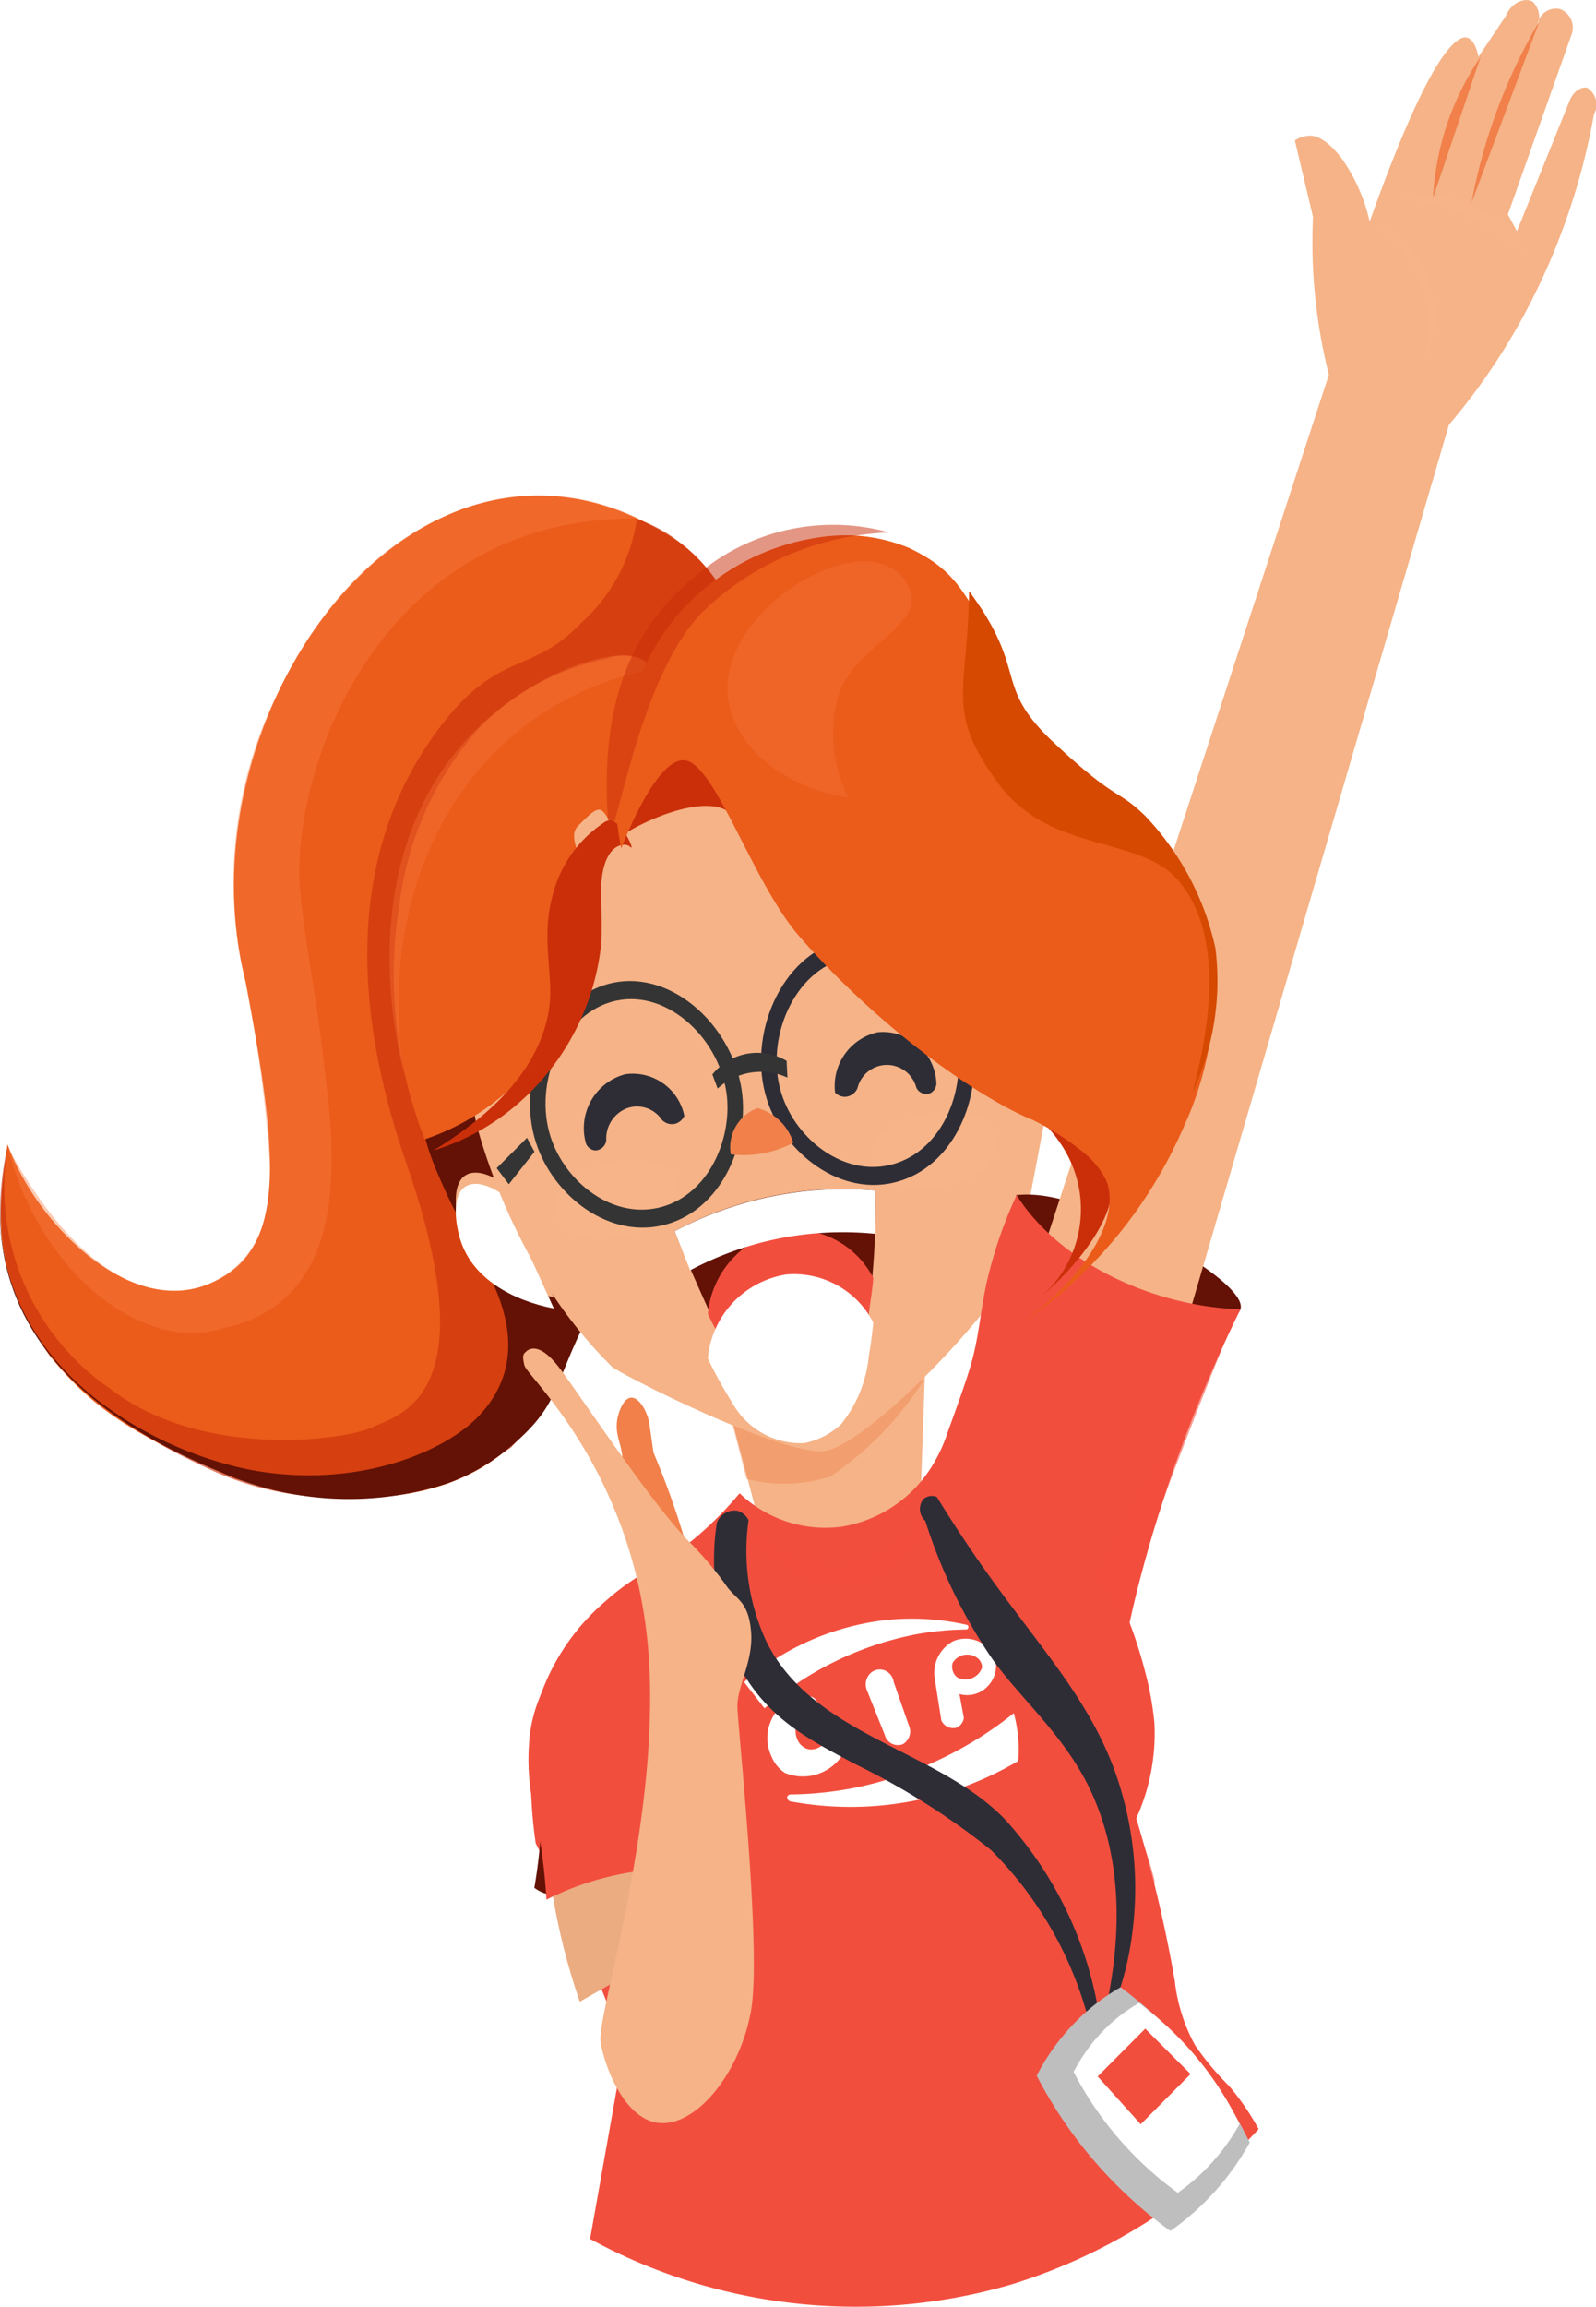 <svg id="Cami-nova-cor-_animada" data-name="Cami-nova-cor- animada" xmlns="http://www.w3.org/2000/svg" xmlns:xlink="http://www.w3.org/1999/xlink" width="72" height="104" viewBox="0 0 72 104">
  <defs>
    <filter id="Orelha_E">
      <feOffset dy="0.5" input="SourceAlpha"/>
      <feGaussianBlur stdDeviation="0.25" result="blur"/>
      <feFlood flood-opacity="0.161" result="color"/>
      <feComposite operator="out" in="SourceGraphic" in2="blur"/>
      <feComposite operator="in" in="color"/>
      <feComposite operator="in" in2="SourceGraphic"/>
    </filter>
    <filter id="Orelha_D">
      <feOffset dx="0.5" dy="0.5" input="SourceAlpha"/>
      <feGaussianBlur stdDeviation="0.25" result="blur-2"/>
      <feFlood flood-opacity="0.161" result="color-2"/>
      <feComposite operator="out" in="SourceGraphic" in2="blur-2"/>
      <feComposite operator="in" in="color-2"/>
      <feComposite operator="in" in2="SourceGraphic"/>
    </filter>
    <filter id="Fundo_oculos_E" x="22.904" y="44.227" width="10.615" height="11.115" filterUnits="userSpaceOnUse">
      <feOffset dx="1" input="SourceAlpha"/>
      <feGaussianBlur result="blur-3"/>
      <feFlood flood-opacity="0.161"/>
      <feComposite operator="in" in2="blur-3"/>
      <feComposite in="SourceGraphic"/>
    </filter>
    <filter id="Fundo_oculos_D" x="34.332" y="42.306" width="10.615" height="11.115" filterUnits="userSpaceOnUse">
      <feOffset dx="-1" input="SourceAlpha"/>
      <feGaussianBlur result="blur-4"/>
      <feFlood flood-opacity="0.161"/>
      <feComposite operator="in" in2="blur-4"/>
      <feComposite in="SourceGraphic"/>
    </filter>
    <filter id="Aste_C_" x="30.638" y="45.963" width="6.385" height="4.612" filterUnits="userSpaceOnUse">
      <feOffset input="SourceAlpha"/>
      <feGaussianBlur stdDeviation="0.5" result="blur-5"/>
      <feFlood flood-opacity="0.161"/>
      <feComposite operator="in" in2="blur-5"/>
      <feComposite in="SourceGraphic"/>
    </filter>
    <filter id="Aste_E" x="21.901" y="51.292" width="2.204" height="2.094" filterUnits="userSpaceOnUse">
      <feOffset dx="0.5" input="SourceAlpha"/>
      <feGaussianBlur result="blur-6"/>
      <feFlood flood-opacity="0.161"/>
      <feComposite operator="in" in2="blur-6"/>
      <feComposite in="SourceGraphic"/>
    </filter>
    <filter id="Sombra_cabelo_E" x="18.052" y="35.493" width="11.944" height="17.876" filterUnits="userSpaceOnUse">
      <feOffset dx="0.5" dy="0.5" input="SourceAlpha"/>
      <feGaussianBlur stdDeviation="0.5" result="blur-7"/>
      <feFlood flood-opacity="0.161"/>
      <feComposite operator="in" in2="blur-7"/>
      <feComposite in="SourceGraphic"/>
    </filter>
    <filter id="Lingua">
      <feOffset dy="2" input="SourceAlpha"/>
      <feGaussianBlur stdDeviation="0.5" result="blur-8"/>
      <feFlood flood-opacity="0.161" result="color-3"/>
      <feComposite operator="out" in="SourceGraphic" in2="blur-8"/>
      <feComposite operator="in" in="color-3"/>
      <feComposite operator="in" in2="SourceGraphic"/>
    </filter>
    <filter id="Sombra_rosto_D" x="24.979" y="28.435" width="28.167" height="33.006" filterUnits="userSpaceOnUse">
      <feOffset input="SourceAlpha"/>
      <feGaussianBlur stdDeviation="1" result="blur-9"/>
      <feFlood flood-opacity="0.161"/>
      <feComposite operator="in" in2="blur-9"/>
      <feComposite in="SourceGraphic"/>
    </filter>
    <filter id="Cabelo_D" x="27.789" y="23.646" width="27.014" height="35.98" filterUnits="userSpaceOnUse">
      <feOffset dy="0.5" input="SourceAlpha"/>
      <feGaussianBlur result="blur-10"/>
      <feFlood flood-opacity="0.161"/>
      <feComposite operator="in" in2="blur-10"/>
      <feComposite in="SourceGraphic"/>
    </filter>
    <filter id="Sombra_cabelo_D" x="27.379" y="23.635" width="13.245" height="14.052" filterUnits="userSpaceOnUse">
      <feOffset dx="-0.5" input="SourceAlpha"/>
      <feGaussianBlur result="blur-11"/>
      <feFlood flood-opacity="0.161"/>
      <feComposite operator="in" in2="blur-11"/>
      <feComposite in="SourceGraphic"/>
    </filter>
    <filter id="Fita_E" x="32.238" y="67.082" width="17.383" height="24.828" filterUnits="userSpaceOnUse">
      <feOffset dy="1" input="SourceAlpha"/>
      <feGaussianBlur result="blur-12"/>
      <feFlood flood-opacity="0.161"/>
      <feComposite operator="in" in2="blur-12"/>
      <feComposite in="SourceGraphic"/>
    </filter>
    <filter id="Fita_D" x="41.501" y="65.438" width="9.714" height="26.611" filterUnits="userSpaceOnUse">
      <feOffset dy="2" input="SourceAlpha"/>
      <feGaussianBlur result="blur-13"/>
      <feFlood flood-opacity="0.161"/>
      <feComposite operator="in" in2="blur-13"/>
      <feComposite in="SourceGraphic"/>
    </filter>
    <filter id="Crachá" x="46.769" y="89.079" width="10.11" height="11.49" filterUnits="userSpaceOnUse">
      <feOffset dx="-0.5" dy="0.5" input="SourceAlpha"/>
      <feGaussianBlur result="blur-14"/>
      <feFlood flood-opacity="0.161"/>
      <feComposite operator="in" in2="blur-14"/>
      <feComposite in="SourceGraphic"/>
    </filter>
    <filter id="Manga" x="23.325" y="73.253" width="8.597" height="12.378" filterUnits="userSpaceOnUse">
      <feOffset dx="0.5" dy="0.5" input="SourceAlpha"/>
      <feGaussianBlur result="blur-15"/>
      <feFlood flood-opacity="0.161"/>
      <feComposite operator="in" in2="blur-15"/>
      <feComposite in="SourceGraphic"/>
    </filter>
    <filter id="Braço_E" x="20.601" y="57.794" width="16.413" height="40.918" filterUnits="userSpaceOnUse">
      <feOffset dx="1" dy="2" input="SourceAlpha"/>
      <feGaussianBlur stdDeviation="1" result="blur-16"/>
      <feFlood flood-opacity="0.239"/>
      <feComposite operator="in" in2="blur-16"/>
      <feComposite in="SourceGraphic"/>
    </filter>
  </defs>
  <g id="Cami-animada" transform="translate(0)">
    <g id="Cabeça">
      <g id="Rabo_cavalo" data-name="Rabo cavalo" transform="translate(0 22.333)">
        <path id="Rabo_de_cavalo" data-name="Rabo de cavalo" d="M172.32,233.613a6.423,6.423,0,0,0-2.045-2.047c-11.353-7.213-22.285,7.883-19.218,20.026,1.494,7.93,1.934,12.223-1.723,13.664s-7.82-2.932-9.015-6.322c-.5,3.379-.7,5.765,1.883,9.509,2.072,2.563,4.041,3.7,8.437,5.578,4.385,1.25,9.083,1.319,12.171-1.3,2.583-2.187,3.184-5.412,3.578-7.327.075-.365,2.738-9.821,4.192-15.085C172.71,242.61,174.841,237.566,172.32,233.613Z" transform="translate(-139.978 -229.683)" fill="#eb5b1a" fill-rule="evenodd"/>
        <path id="Sombra_rabo_cavalo" data-name="Sombra rabo cavalo" d="M170.856,235.393a8.6,8.6,0,0,0-1.738-1.724,6.22,6.22,0,0,0-1.771-.921,7.812,7.812,0,0,1-2.523,4.692c-2.19,2.3-3.675,1.231-6.236,4.525s-5.277,9.328-1.636,19.825-.257,11.3-1.546,11.9-7.7,1.434-11.812-1.734a11.036,11.036,0,0,1-4.633-10.939,11.812,11.812,0,0,0,.592,7.266c1.732,3.719,5.54,5.912,8.285,7.186a13.642,13.642,0,0,0,7.568,1.295,13.807,13.807,0,0,0,6.249-2.151,11.575,11.575,0,0,0,3.169-6.573C164.924,267.5,174.169,240.029,170.856,235.393Z" transform="translate(-138.616 -231.679)" fill="#ca2f0a" fill-rule="evenodd" opacity="0.64" style="mix-blend-mode: multiply;isolation: isolate"/>
        <path id="Sombra_rabo_cavalo-2" data-name="Sombra rabo cavalo" d="M330.265,481.688a9.277,9.277,0,0,1-2.879,1.691,14.367,14.367,0,0,1-10.267-.514c-5.936-2.437-11.409-6.773-9.574-14.711-2.241,9.641,6.808,14.027,11.475,14.711s8.4-1.035,9.809-2.564,1.81-3.537.432-6.282-1.356-2.329-2.362-4.675-.738-3.827-1.437-4.373c1.011-1.823,8.387,2.467,9.392,2.583,2.008.232-.353,6.567-1.536,9.11S332.255,479.986,330.265,481.688Z" transform="translate(-307.185 -438.847)" fill="#631205" fill-rule="evenodd"/>
        <path id="Forma_10" data-name="Forma 10" d="M179.435,262.824c2.126,3.948,5.2,7.27,8.7,6.33,1.251-.449,3.253-1.613,3.143-5.268a59.561,59.561,0,0,0-1.32-9.439,19.131,19.131,0,0,1,1.762-12.266c2.2-4.461,4.95-6.676,7.46-7.781a10.1,10.1,0,0,1,8.715.109c-11.827-.107-15.75,11.6-15.256,16.785.247,2.593.658,4.272,1,7.22.43,3.674,1.769,11.227-4.572,12.52C185.521,272.112,180.856,268.506,179.435,262.824Z" transform="translate(-179.093 -233.467)" fill="#f97b43" fill-rule="evenodd" opacity="0.4" style="mix-blend-mode: screen;isolation: isolate"/>
      </g>
      <g id="Orelhas" transform="translate(20.56 49.903)">
        <g data-type="innerShadowGroup">
          <path id="Orelha_E-2" data-name="Orelha E" d="M342.4,507.171c-.481-.334-1.177-.619-1.636-.323-.653.421-.436,1.788-.2,2.478.559,1.665,2.305,2.651,4.192,3.017Z" transform="translate(-340.329 -503.766)" fill="#f5b387" fill-rule="evenodd"/>
          <g transform="matrix(1, 0, 0, 1, -20.56, -49.9)" filter="url(#Orelha_E)">
            <path id="Orelha_E-3" data-name="Orelha E" d="M342.4,507.171c-.481-.334-1.177-.619-1.636-.323-.653.421-.436,1.788-.2,2.478.559,1.665,2.305,2.651,4.192,3.017Z" transform="translate(-319.77 -453.86)" fill="#fff" fill-rule="evenodd"/>
          </g>
        </g>
        <g data-type="innerShadowGroup">
          <path id="Orelha_D-2" data-name="Orelha D" d="M583.968,489.261c.388-.449,1-.905,1.51-.738.732.239.841,1.619.777,2.349-.153,1.759-1.615,3.167-3.357,4.012Z" transform="translate(-557.837 -489.487)" fill="#f5b387" fill-rule="evenodd"/>
          <g transform="matrix(1, 0, 0, 1, -20.56, -49.9)" filter="url(#Orelha_D)">
            <path id="Orelha_D-3" data-name="Orelha D" d="M583.968,489.261c.388-.449,1-.905,1.51-.738.732.239.841,1.619.777,2.349-.153,1.759-1.615,3.167-3.357,4.012Z" transform="translate(-537.28 -439.58)" fill="#fff" fill-rule="evenodd"/>
          </g>
        </g>
      </g>
      <g id="Pescoço" transform="translate(32.547 60.742)">
        <path id="Pescoço-2" data-name="Pescoço" d="M462.049,588.551l1.227,4.633a4.53,4.53,0,0,0,3.985,1.278,4.709,4.709,0,0,0,3.376-2.571l.2-5.711Z" transform="translate(-461.64 -585.534)" fill="#f5b387" fill-rule="evenodd"/>
        <path id="Sombra_pescoço" data-name="Sombra pescoço" d="M459.159,586.083a6.812,6.812,0,0,0,3.783-.107,14.62,14.62,0,0,0,4.192-4.31v-1.509l-9.1,1.508Z" transform="translate(-458.034 -580.157)" fill="#f1804a" fill-rule="evenodd" opacity="0.4" style="mix-blend-mode: multiply;isolation: isolate"/>
      </g>
      <g id="Rosto" transform="translate(21.111 29.092)">
        <path id="Rosto-2" data-name="Rosto" d="M346.133,306.9a27.68,27.68,0,0,0,2.965,6.9,20.54,20.54,0,0,0,3.14,3.99c.532.418,8.078,4.232,9.742,3.768s5.3-4.011,7.361-6.68a40.455,40.455,0,0,0,1.533-4.957,34.683,34.683,0,0,0,1.022-6.788c.277-8.318-2.228-12.932-4.6-14.977a12.151,12.151,0,0,0-11.348-2.37C348.134,288.2,344.469,299.129,346.133,306.9Z" transform="translate(-345.739 -285.268)" fill="#f5b387" fill-rule="evenodd"/>
      </g>
      <g id="Blush" transform="translate(24.997 50.118)">
        <path id="Blush_E" data-name="Blush E" d="M383.922,503.316c.322-1.591,4.393-2.554,5.362-1.222a1.267,1.267,0,0,1,.2.989c-.344,1.628-4.057,2.683-5.218,1.355A1.36,1.36,0,0,1,383.922,503.316Z" transform="translate(-383.9 -499.286)" fill="#f8b589" fill-rule="evenodd" opacity="0.56" style="mix-blend-mode: multiply;isolation: isolate"/>
        <path id="Blush_D" data-name="Blush D" d="M529.8,481.9c-.845-1.361-4.971-.711-5.419.9a1.269,1.269,0,0,0,.156,1c.878,1.387,4.7.959,5.331-.721A1.38,1.38,0,0,0,529.8,481.9Z" transform="translate(-510.034 -481.166)" fill="#f8b589" fill-rule="evenodd" opacity="0.56" style="mix-blend-mode: multiply;isolation: isolate"/>
      </g>
      <g id="Óculos" transform="translate(21.901 42.306)">
        <g transform="matrix(1, 0, 0, 1, -21.9, -42.31)" filter="url(#Fundo_oculos_E)">
          <path id="Fundo_oculos_E-2" data-name="Fundo oculos E" d="M363.619,433.566c.777,2.4,3.334,4.417,5.911,3.673,2.434-.7,3.634-3.505,3.4-5.794-.3-2.978-3.078-5.692-5.877-5.078S362.682,430.674,363.619,433.566Zm.662-.252c.664,2.048,2.847,3.771,5.047,3.137,2.077-.6,3.1-2.993,2.907-4.947-.256-2.543-2.628-4.861-5.018-4.336s-3.736,3.678-2.936,6.147Z" transform="translate(-340.44 -382.05)" fill="#343434" fill-rule="evenodd"/>
        </g>
        <g transform="matrix(1, 0, 0, 1, -21.9, -42.31)" filter="url(#Fundo_oculos_D)">
          <path id="Fundo_oculos_D-2" data-name="Fundo oculos D" d="M485.654,415.672c.777,2.4,3.334,4.417,5.911,3.673,2.434-.7,3.634-3.505,3.4-5.794-.3-2.978-3.078-5.692-5.877-5.078S484.717,412.78,485.654,415.672Zm.662-.252c.664,2.048,2.847,3.771,5.047,3.137,2.078-.6,3.1-2.993,2.907-4.947-.255-2.543-2.628-4.861-5.018-4.336s-3.736,3.678-2.936,6.147Z" transform="translate(-450.05 -366.08)" fill="#2e2d36" fill-rule="evenodd"/>
        </g>
        <g transform="matrix(1, 0, 0, 1, -21.9, -42.31)" filter="url(#Aste_C_)">
          <path id="Aste_C_2" data-name="Aste C " d="M454.253,458.045a2.894,2.894,0,0,1,3.149-.494q-.018-.377-.037-.753a2.591,2.591,0,0,0-3.348.612Z" transform="translate(-421.88 -408.97)" fill="#343434" fill-rule="evenodd"/>
        </g>
        <g transform="matrix(1, 0, 0, 1, -21.9, -42.31)" filter="url(#Aste_E)">
          <path id="Aste_E-2" data-name="Aste E" d="M355.2,492.734l-1.157,1.465-.547-.726,1.367-1.368Z" transform="translate(-331.59 -440.81)" fill="#343434" fill-rule="evenodd"/>
        </g>
      </g>
      <path id="Sombra_manga" data-name="Sombra manga" d="M589.432,516.939c1.643-.172,3.374.6,4.911,1.265,2.432,1.053,5.49,3.023,5.214,3.879-.255.789-3.373.744-5.827-.539A9.759,9.759,0,0,1,589.432,516.939Z" transform="translate(-543.598 -463.064)" fill="#631205" fill-rule="evenodd"/>
      <g id="Braço" transform="translate(45.94)">
        <path id="Braço_D" data-name="Braço D" d="M597.314,73.227,608.969,33.36a28.929,28.929,0,0,0,3.272-4.741,30.2,30.2,0,0,0,3.272-9.266.888.888,0,0,0-.307-1.185c-.254-.075-.654.163-.818.646l-2.351,5.818-.409-.754L614.49,15.8a.9.9,0,0,0-.511-1.185.847.847,0,0,0-1.022.754.968.968,0,0,0-.2-1.077c-.312-.209-.954-.02-1.227.646L610.3,16.767c-.081-.409-.243-.79-.511-.862-.239-.064-.577.155-1.022.754-1.112,1.5-2.478,5.017-3.374,7.542a7.894,7.894,0,0,0-1.227-2.8c-.558-.772-1.1-1.069-1.431-1.077a1.275,1.275,0,0,0-.716.216l.818,3.448q-.052,1.133,0,2.263a24.5,24.5,0,0,0,.716,4.849L589.544,73.98Z" transform="translate(-589.544 -14.208)" fill="#f5b387" fill-rule="evenodd"/>
        <path id="Sombra_dedo" data-name="Sombra dedo" d="M759.2,96.364a10.3,10.3,0,0,1,5.725,2.694,5.322,5.322,0,0,0-5.725-2.694Z" transform="translate(-741.923 -87.448)" fill="#f8b589" fill-rule="evenodd" opacity="0.56" style="mix-blend-mode: multiply;isolation: isolate"/>
        <path id="Sombra_dedo-2" data-name="Sombra dedo" d="M775.405,38.051a12.416,12.416,0,0,0-2.147,6.357Z" transform="translate(-754.549 -35.492)" fill="#f1804a" fill-rule="evenodd"/>
        <path id="Sombra_dedo-3" data-name="Sombra dedo" d="M793.392,22.993a25.084,25.084,0,0,0-3.067,8.189Z" transform="translate(-769.878 -22.05)" fill="#f1804a" fill-rule="evenodd"/>
        <path id="Sombra_dedo-4" data-name="Sombra dedo" d="M746.153,107.32a4.329,4.329,0,0,1,2.529,2.559,4.665,4.665,0,0,1-.178,3.69,5.839,5.839,0,0,0,0-3.017A5.606,5.606,0,0,0,746.153,107.32Z" transform="translate(-730.204 -97.326)" fill="#f8b589" fill-rule="evenodd" opacity="0.56" style="mix-blend-mode: multiply;isolation: isolate"/>
        <path id="Luz_franja_" data-name="Luz franja " d="M641.05,389.416a4.875,4.875,0,0,1,1.84,1.616c1.6,2.412,1.063,6.683-2.147,10.99A14.972,14.972,0,0,0,641.05,389.416Z" transform="translate(-635.529 -349.146)" fill="#f97b43" fill-rule="evenodd" opacity="0.32" style="mix-blend-mode: screen;isolation: isolate"/>
      </g>
      <path id="Blusa" d="M382.87,529.377a5.594,5.594,0,0,0,4.6,1.508,5.9,5.9,0,0,0,3.987-2.586,7.117,7.117,0,0,0,.818-1.724c.429-1.18.933-2.57,1.124-3.34.291-1.167.356-2.164.613-3.34a19.913,19.913,0,0,1,1.355-3.957c1.91,3.031,6.174,5.03,10.1,5.143a64.471,64.471,0,0,0-4.089,10.559c-.342,1.184-.645,2.352-.92,3.556a20.521,20.521,0,0,1,.716,2.263,13.923,13.923,0,0,1,.409,2.263,9.244,9.244,0,0,1-.818,4.31,61.367,61.367,0,0,1,1.738,7.327,7.813,7.813,0,0,0,.92,2.909,12.983,12.983,0,0,0,1.533,1.832,11.462,11.462,0,0,1,1.329,1.94,25.411,25.411,0,0,1-11.144,7,25.04,25.04,0,0,1-19.016-2.048l1.534-8.62a88.433,88.433,0,0,0-3.987-9.217,20.681,20.681,0,0,1,0-5.975,9.966,9.966,0,0,1,3.169-4.956c1.369-1.233,2.574-1.625,3.987-2.8A16.055,16.055,0,0,0,382.87,529.377Z" transform="translate(-349.505 -462.062)" fill="#f24e3e" fill-rule="evenodd"/>
      <path id="Cabelo_E" data-name="Cabelo E" d="M323.057,297.945c-.269-.162-.623-1.134-.9-1.238-.212-.078-.481.162-1.039.73s.488,1.906.559,2.916a11.683,11.683,0,0,1-1.942,7,10.883,10.883,0,0,1-5.521,4.2,20.4,20.4,0,0,1-1.329-5.818,19.416,19.416,0,0,1,.2-4.849,14.733,14.733,0,0,1,3.578-7.866,11.133,11.133,0,0,1,5.725-3.125,2,2,0,0,1,1.738.107C325.918,291.389,323.327,297.316,323.057,297.945Z" transform="translate(-295.055 -260.192)" fill="#eb5b1a" fill-rule="evenodd"/>
      <path id="Luz_cabelo_E" data-name="Luz cabelo E" d="M321.981,290.3a13.7,13.7,0,0,0-6.338,3.663c-3.62,3.713-4.835,9.223-3.987,14.438-1.26-5.143-.812-10.5,2.147-14.33,2.865-3.709,7.385-5.1,8.588-4.418.2.111.317.221.307.323C322.679,290.149,322.3,290.248,321.981,290.3Z" transform="translate(-293.421 -259.943)" fill="#f97b43" fill-rule="evenodd" opacity="0.32" style="mix-blend-mode: screen;isolation: isolate"/>
      <g transform="matrix(1, 0, 0, 1, 0, 0)" filter="url(#Sombra_cabelo_E)">
        <path id="Sombra_cabelo_E-2" data-name="Sombra cabelo E" d="M334.391,356.029c.241.24-.189-.692-.49-.959s-.491-.281-.716-.107a5.549,5.549,0,0,0-2.249,3.125c-.613,2.1.045,3.7-.2,5.28-.381,2.405-2.183,4.509-5.214,6.357a10.4,10.4,0,0,0,3.476-1.832,11.063,11.063,0,0,0,4.089-7.435c.043-.458.024-1.446,0-2.263C333.053,355.881,334.15,355.79,334.391,356.029Z" transform="translate(-306.47 -318.36)" fill="#ca2f0a" fill-rule="evenodd"/>
      </g>
      <path id="Nariz" d="M461.965,481.716a4.792,4.792,0,0,0,2.819-.525,2.329,2.329,0,0,0-1.611-1.56A1.878,1.878,0,0,0,461.965,481.716Z" transform="translate(-428.996 -429.678)" fill="#f1804a" fill-rule="evenodd"/>
      <g id="Olhos" transform="translate(26.349 46.508)">
        <path id="Olho_E" data-name="Olho E" d="M397.262,468.185a.493.493,0,0,0,.427.3.518.518,0,0,0,.485-.464,1.463,1.463,0,0,1,.93-1.437,1.348,1.348,0,0,1,1.576.517.622.622,0,0,0,.625.175.644.644,0,0,0,.389-.349,2.372,2.372,0,0,0-2.671-1.876A2.516,2.516,0,0,0,397.262,468.185Z" transform="translate(-397.172 -463.132)" fill="#2e2d36" fill-rule="evenodd"/>
        <path id="Olho_D" data-name="Olho D" d="M512.794,449.889a.517.517,0,0,1-.307.431.5.5,0,0,1-.6-.264,1.368,1.368,0,0,0-2.654.026.646.646,0,0,1-.532.387.615.615,0,0,1-.478-.19,2.478,2.478,0,0,1,1.913-2.717A2.413,2.413,0,0,1,512.794,449.889Z" transform="translate(-496.899 -447.535)" fill="#2e2d36" fill-rule="evenodd"/>
      </g>
      <g id="Boca" transform="translate(30.432 53.6)">
        <path id="Fundo_boca" data-name="Fundo boca" d="M437.264,515.52a16.009,16.009,0,0,1,9.064-1.834,36.812,36.812,0,0,1-.275,5.129,5.314,5.314,0,0,1-1.384,3.417,3.745,3.745,0,0,1-1.354.811,3.934,3.934,0,0,1-2.112-.508,4.849,4.849,0,0,1-1.9-2.377C438.574,518.587,437.9,517.075,437.264,515.52Z" transform="translate(-437.264 -513.615)" fill="#631205" fill-rule="evenodd"/>
        <g data-type="innerShadowGroup">
          <path id="Lingua-2" data-name="Lingua" d="M452.01,534.427a4.211,4.211,0,0,1,3.534-3.784,4.01,4.01,0,0,1,3.93,2.167c-.048.511-.116,1.01-.2,1.508a5.817,5.817,0,0,1-1.255,3.079,3.439,3.439,0,0,1-1.658.847,3.526,3.526,0,0,1-3.221-1.771A20.962,20.962,0,0,1,452.01,534.427Z" transform="translate(-450.508 -528.794)" fill="#f24e3e" fill-rule="evenodd"/>
          <g transform="matrix(1, 0, 0, 1, -30.43, -53.6)" filter="url(#Lingua)">
            <path id="Lingua-3" data-name="Lingua" d="M452.01,534.427a4.211,4.211,0,0,1,3.534-3.784,4.01,4.01,0,0,1,3.93,2.167c-.048.511-.116,1.01-.2,1.508a5.817,5.817,0,0,1-1.255,3.079,3.439,3.439,0,0,1-1.658.847,3.526,3.526,0,0,1-3.221-1.771A20.962,20.962,0,0,1,452.01,534.427Z" transform="translate(-420.08 -475.19)" fill="#fff" fill-rule="evenodd"/>
          </g>
        </g>
        <path id="Dente" d="M437.965,517.337a14.656,14.656,0,0,1,8.364-1.642q0-.976,0-1.951a16.287,16.287,0,0,0-9.064,1.834Z" transform="translate(-437.262 -513.673)" fill="#fff" fill-rule="evenodd"/>
      </g>
      <g transform="matrix(1, 0, 0, 1, 0, 0)" filter="url(#Sombra_rosto_D)">
        <path id="Sombra_rosto_D-2" data-name="Sombra rosto D" d="M413.791,313.383c1.051-.766,4.377-2.223,5.2-.783a33.031,33.031,0,0,0,2.939,4.824,31.971,31.971,0,0,0,9.084,7.469c4.721,2.6,4.135,7.236,1.757,9.213,1.436-1.172,3.331-3.448,3.173-4.99-.882-8.488-10.04-17.943-17.8-22.016C418.152,307.1,413.666,311.879,413.791,313.383Z" transform="translate(-385.81 -275.66)" fill="#ca2f0a" fill-rule="evenodd"/>
      </g>
      <g transform="matrix(1, 0, 0, 1, 0, 0)" filter="url(#Cabelo_D)">
        <path id="Cabelo_D-2" data-name="Cabelo D" d="M410.948,248.627s1.641-4.383,2.987-3.945,2.985,5.515,5.01,7.866c3.657,4.237,8.27,7.4,10.53,8.3a11.82,11.82,0,0,1,2.351,1.508,3.68,3.68,0,0,1,1.022,1.293c.564,1.579-.708,4.019-3.783,6.357a20.717,20.717,0,0,0,7.259-8.835,14.906,14.906,0,0,0,1.227-8.3,11.042,11.042,0,0,0-2.436-4.594c-1.681-2.174-2.3-1.3-4.8-4.076s-1.251-2.455-2.579-4.8-1.731-3.327-3.783-4.31a7.5,7.5,0,0,0-3.68-.539,10.4,10.4,0,0,0-7.054,3.879A12.7,12.7,0,0,0,410.948,248.627Z" transform="translate(-382.92 -210.88)" fill="#eb5b1a" fill-rule="evenodd"/>
      </g>
      <path id="Luz_franja" data-name="Luz franja" d="M460.731,256.2c-.522-3.643,4.832-7.133,7.156-6.034a1.891,1.891,0,0,1,1.125,1.4c.111,1.43-2.528,2.344-3.272,4.31a6.384,6.384,0,0,0,.409,4.741C463.146,260.162,461.023,258.246,460.731,256.2Z" transform="translate(-427.877 -224.66)" fill="#f97b43" fill-rule="evenodd" opacity="0.32" style="mix-blend-mode: screen;isolation: isolate"/>
      <path id="Sombra_Cabelo_D-2" data-name="Sombra Cabelo D" d="M565.662,260.186c-.053,4.59-1.093,5.343,1.278,8.615s6.446,2.352,8.2,4.473c1.668,2.012,1.711,5.329.614,9.482a11.8,11.8,0,0,0,1.022-6.465,12.525,12.525,0,0,0-3.167-5.97c-1.283-1.248-1.227-.6-4.085-3.266S568.414,263.906,565.662,260.186Z" transform="translate(-521.945 -233.541)" fill="#d54900" fill-rule="evenodd"/>
      <g transform="matrix(1, 0, 0, 1, 0, 0)" filter="url(#Sombra_cabelo_D)" style="mix-blend-mode: multiply;isolation: isolate">
        <path id="Sombra_cabelo_D-3" data-name="Sombra cabelo D" d="M410.1,248.48c-.54-5.576.785-9.187,3.849-11.687a9.483,9.483,0,0,1,8.778-2,12.771,12.771,0,0,0-8.281,3.448C411.693,240.817,410.613,247.451,410.1,248.48Z" transform="translate(-382.11 -210.79)" fill="#ca2f0a" fill-rule="evenodd" opacity="0.5"/>
      </g>
    </g>
    <g id="Corpo" transform="translate(22.602 58.794)">
      <g id="Estampa" transform="translate(10.968 14.174)" style="mix-blend-mode: screen;isolation: isolate">
        <path id="P" d="M552.662,706.152l-.307-1.939a1.633,1.633,0,0,1,.818-1.616,1.425,1.425,0,0,1,1.942.862,1.347,1.347,0,0,1-.511,1.293,1.27,1.27,0,0,1-1.125.216q.1.539.2,1.077a.573.573,0,0,1-.307.431A.58.58,0,0,1,552.662,706.152Zm.511-2.586a.762.762,0,0,1,1.125-.216.525.525,0,0,1,.2.431.791.791,0,0,1-1.125.431A.616.616,0,0,1,553.173,703.567Z" transform="translate(-543.767 -701.57)" fill="#fff" fill-rule="evenodd"/>
        <path id="I" d="M521.963,716.293l.818,2.047a.617.617,0,0,0,.818.431.661.661,0,0,0,.307-.754l-.716-2.047a.66.66,0,0,0-.434-.537.613.613,0,0,0-.649.171A.7.7,0,0,0,521.963,716.293Z" transform="translate(-516.442 -713.111)" fill="#fff" fill-rule="evenodd"/>
        <path id="C" d="M480.586,727.347a.874.874,0,0,0-.818.431.948.948,0,0,0,0,.97.736.736,0,0,0,.409.323c.368.1.849-.168,1.125-.754.173-.107.385-.193.511-.107.176.12.188.578-.1,1.185a2.134,2.134,0,0,1-2.556.754,1.6,1.6,0,0,1-.613-.754,1.962,1.962,0,0,1,.1-1.83,1.756,1.756,0,0,1,1.535-.864.4.4,0,0,1,.394.19A.454.454,0,0,1,480.586,727.347Z" transform="translate(-477.314 -723.195)" fill="#fff" fill-rule="evenodd"/>
        <path id="Logo_inferior_" data-name="Logo inferior " d="M497.37,733.754a6.366,6.366,0,0,1,.2,2.155,14.85,14.85,0,0,1-10.223,1.832.2.2,0,0,1-.145-.063.219.219,0,0,1-.059-.153.188.188,0,0,1,.2-.107,15.872,15.872,0,0,0,2.965-.323A16.876,16.876,0,0,0,497.37,733.754Z" transform="translate(-485.204 -729.495)" fill="#fff" fill-rule="evenodd"/>
        <path id="Logo_Superior" data-name="Logo Superior" d="M468.072,696.93l.92,1.185a14.619,14.619,0,0,1,6.85-3.34,13.4,13.4,0,0,1,2.249-.216.108.108,0,0,0,0-.215,11.208,11.208,0,0,0-3.578-.216A11.9,11.9,0,0,0,468.072,696.93Z" transform="translate(-468.072 -694.072)" fill="#fff" fill-rule="evenodd"/>
      </g>
      <g id="Sombras_blusa" data-name="Sombras blusa" transform="translate(1.534 0.223)">
        <path id="Forma_3" data-name="Forma 3" d="M583.313,774.387c-.906,5.517-.413,6.93-3.919,11.137,2.4-1.56,1.625-.5,2.978-3.1a16.707,16.707,0,0,0,1.757-5.242C583.891,776.138,583.551,775.428,583.313,774.387Z" transform="translate(-556.172 -751.392)" fill="#f24e3e" fill-rule="evenodd" opacity="0.56" style="mix-blend-mode: multiply;isolation: isolate"/>
        <path id="Forma_1" data-name="Forma 1" d="M466.043,639.984c.084-.118,2.414,2.347,5.112,1.832,2.63-.5,3.964-3.534,4.089-3.448s-1.015,3.836-3.885,4.418C468.385,643.389,465.951,640.113,466.043,639.984Z" transform="translate(-456.814 -630.395)" fill="#f24e3e" fill-rule="evenodd" opacity="0.56" style="mix-blend-mode: multiply;isolation: isolate"/>
        <path id="Forma_4" data-name="Forma 4" d="M373.884,700.639c-.192-1.312,1.94-.674,2.315-1.471a13.692,13.692,0,0,0,1.1-4.568l-1.636,10.452a11.989,11.989,0,0,1-.8-1.6A11.69,11.69,0,0,1,373.884,700.639Z" transform="translate(-373.872 -678.594)" fill="#d92a19" fill-rule="evenodd" opacity="0.4" style="mix-blend-mode: multiply;isolation: isolate"/>
        <path id="Forma_6" data-name="Forma 6" d="M624.309,578.322l-1.636-2.155,6.543-12.067c-.911,2.2-1.786,4.4-2.658,6.68a46.637,46.637,0,0,0-1.84,5.711C624.567,577.1,624.433,577.7,624.309,578.322Z" transform="translate(-597.495 -564.1)" fill="#f24e3e" fill-rule="evenodd" opacity="0.56" style="mix-blend-mode: multiply;isolation: isolate"/>
      </g>
      <g id="Crachá-2" data-name="Crachá" transform="translate(9.636 6.643)">
        <g transform="matrix(1, 0, 0, 1, -32.24, -65.44)" filter="url(#Fita_E)">
          <path id="Fita_E-2" data-name="Fita E" d="M456.532,639.68a9.71,9.71,0,0,0,.818,5.5c2.124,4.243,7.68,4.828,10.735,7.973a17.1,17.1,0,0,1,4.294,9.051l-.307.862a16.894,16.894,0,0,0-4.6-8.512,32.8,32.8,0,0,0-6.134-3.879c-2.027-1.07-3.849-2-5.112-4.2a10.69,10.69,0,0,1-1.125-6.68.849.849,0,0,1,.92-.539A.8.8,0,0,1,456.532,639.68Z" transform="translate(-422.76 -572.15)" fill="#2e2d36" fill-rule="evenodd"/>
        </g>
        <g transform="matrix(1, 0, 0, 1, -32.24, -65.44)" filter="url(#Fita_D)">
          <path id="Fita_D-2" data-name="Fita D" d="M546.205,625.033a23.576,23.576,0,0,0,2.965,6.141c1.19,1.74,3.328,3.513,4.5,6.034,1.517,3.267,1.481,7.127.307,11.313a14.477,14.477,0,0,0,1.329-3.556,15.6,15.6,0,0,0-.2-7.542c-1.142-4.194-3.87-6.707-6.85-11.1-.527-.777-1.03-1.554-1.533-2.37a.577.577,0,0,0-.613.107A.717.717,0,0,0,546.205,625.033Z" transform="translate(-504.46 -558.47)" fill="#2e2d36" fill-rule="evenodd"/>
        </g>
        <g transform="matrix(1, 0, 0, 1, -32.24, -65.44)" filter="url(#Crachá)">
          <path id="Crachá-3" data-name="Crachá" d="M602.6,848.171a9.892,9.892,0,0,1,2.147-2.8,9.365,9.365,0,0,1,1.636-1.185,19.059,19.059,0,0,1,5.827,7,11.942,11.942,0,0,1-3.578,3.987,19.933,19.933,0,0,1-6.032-7Z" transform="translate(-555.33 -755.1)" fill="#bebebe" fill-rule="evenodd"/>
        </g>
        <path id="Crachá_copiar" data-name="Crachá copiar" d="M614.043,858.618a7.7,7.7,0,0,1,1.672-2.181,7.284,7.284,0,0,1,1.274-.923,14.84,14.84,0,0,1,4.538,5.453,9.3,9.3,0,0,1-2.786,3.1,15.519,15.519,0,0,1-4.7-5.453Z" transform="translate(-597.846 -830.656)" fill="#fff" fill-rule="evenodd"/>
        <path id="Foto" d="M624.681,868.424l2.147-2.155,2.045,2.047-2.249,2.263Z" transform="translate(-607.401 -840.257)" fill="#f24e3e" fill-rule="evenodd"/>
      </g>
      <g id="Braço_E-2" data-name="Braço E">
        <path id="Dedão" d="M415.111,609.634c-.182-.766-.384-1.511-.613-2.263a37.311,37.311,0,0,0-1.329-3.663l-.2-1.4c-.182-.709-.537-1.1-.818-1.077-.308.026-.54.555-.613.97-.15.84.349,1.282.2,2.155-.043.258-.154.429-.2.647C411.234,606.3,412.814,607.956,415.111,609.634Z" transform="translate(-406.29 -597.02)" fill="#f1804a" fill-rule="evenodd"/>
        <path id="Path_4208" data-name="Path 4208" d="M5.678,25.441s-1.2,1.85-2.579.826a24.78,24.78,0,0,0,.3-2.561Z" transform="translate(-1.595 0.04)" fill="#631205"/>
        <path id="Path_4207" data-name="Path 4207" d="M5.174,31.4a29.409,29.409,0,0,1-1.6-8.512c.071-3.771,5-.377,5-.377l1.5,6.109Z" transform="translate(-1.62 0.04)" fill="#ebac82"/>
        <g transform="matrix(1, 0, 0, 1, -22.6, -58.79)" filter="url(#Manga)">
          <path id="Manga-2" data-name="Manga" d="M313.129,662.77a13.088,13.088,0,0,1,5.692-1.4,13.243,13.243,0,0,1,1.409.063,11.09,11.09,0,0,0-1.285-7.609c-.92-1.5-2.285-3.127-3.65-2.917a3.472,3.472,0,0,0-1.671,1.332,6.573,6.573,0,0,0-1.237,3.044,10.121,10.121,0,0,0,.247,3.678A27.1,27.1,0,0,1,313.129,662.77Z" transform="translate(-288.98 -577.64)" fill="#f24e3e" fill-rule="evenodd"/>
        </g>
        <g transform="matrix(1, 0, 0, 1, -22.6, -58.79)" filter="url(#Braço_E)">
          <path id="Braço_E-3" data-name="Braço E" d="M346.338,563.1c.12.487,4.663,4.55,5.521,12.175s-2.287,17.13-2.088,18.324,1.156,3.656,2.8,3.656,3.5-2.335,3.987-5.064-.589-12.727-.613-13.684.741-2.074.613-3.448-.688-1.4-1.125-2.047a15.923,15.923,0,0,0-1.636-1.939c-1.658-1.617-5.218-7.039-5.968-7.973s-1.2-.814-1.393-.647C346.288,562.587,346.219,562.617,346.338,563.1Z" transform="translate(-323.68 -503.55)" fill="#f5b387" fill-rule="evenodd"/>
        </g>
      </g>
    </g>
  </g>
</svg>
